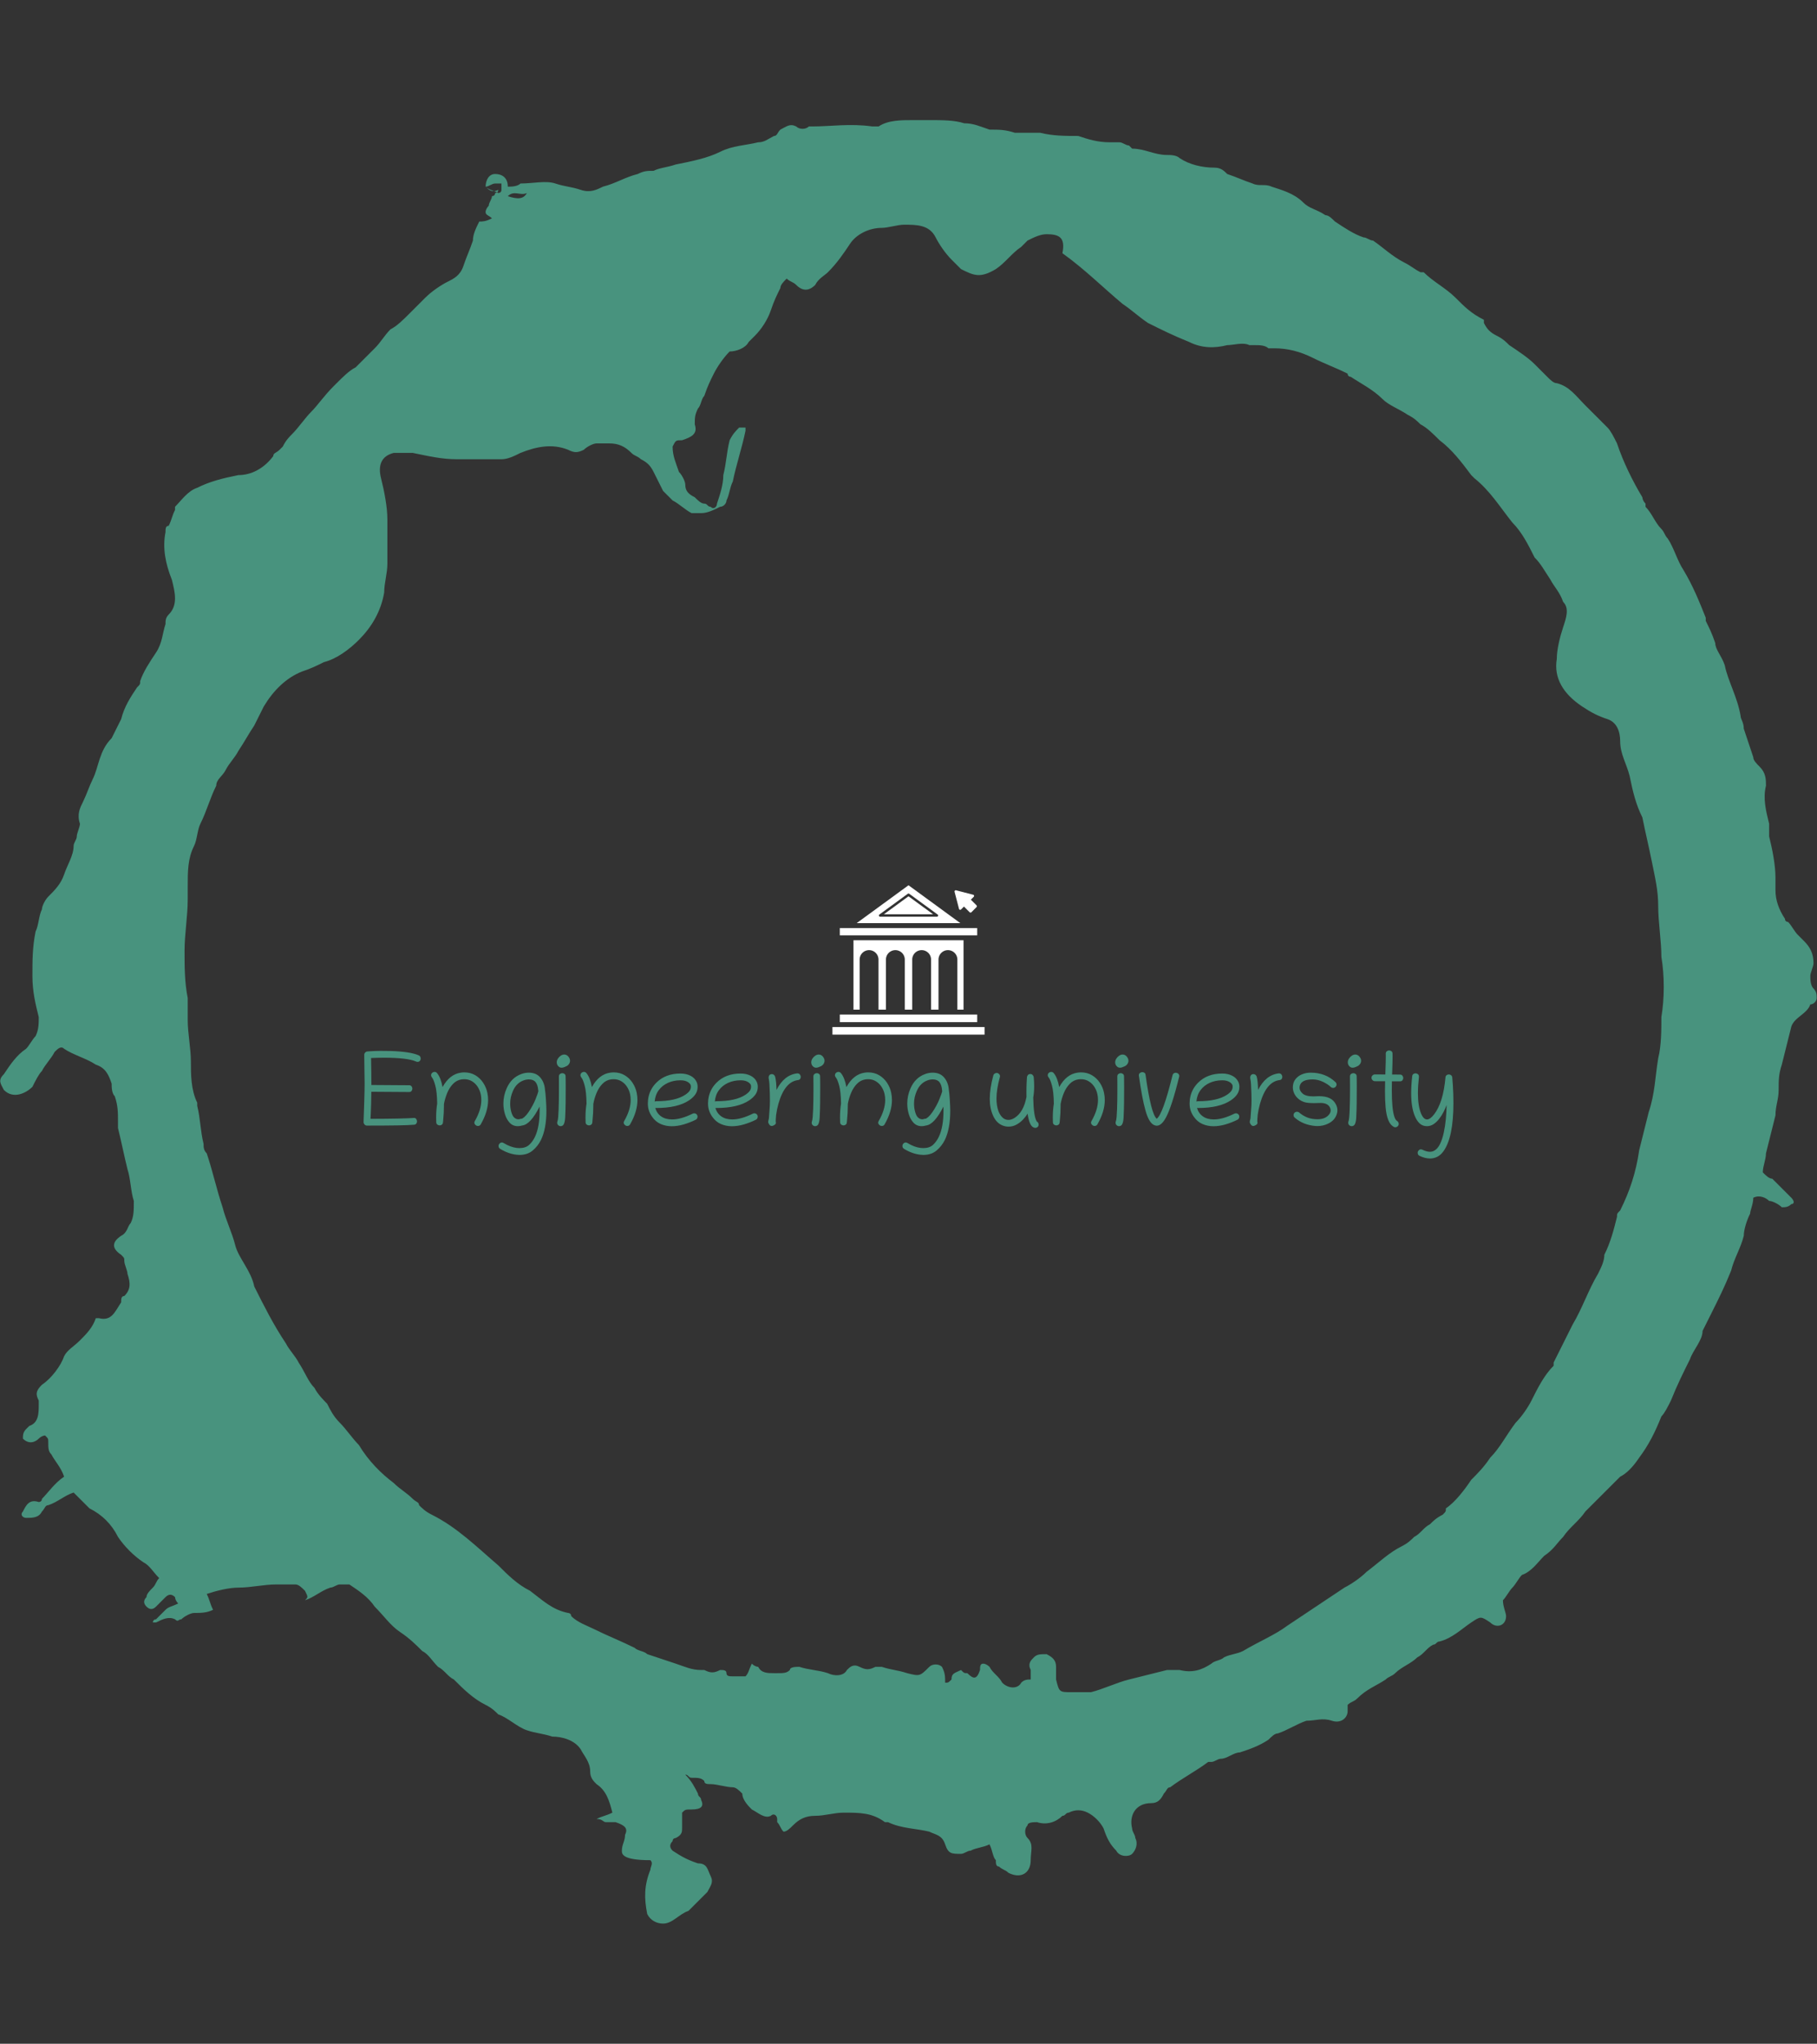 <svg xmlns="http://www.w3.org/2000/svg" version="1.1" xmlns:xlink="http://www.w3.org/1999/xlink" xmlns:svgjs="http://svgjs.dev/svgjs" width="1500" height="1687" viewBox="0 0 1500 1687"><rect x="0" y="0" width="1500" height="1687" fill="#333333" stroke="none"/><g transform="matrix(1,0,0,1,0,0)"><svg viewBox="0 0 320 360" data-background-color="#000000" preserveAspectRatio="xMidYMid meet" height="1687" width="1500" xmlns="http://www.w3.org/2000/svg" xmlns:xlink="http://www.w3.org/1999/xlink"><g id="tight-bounds" transform="matrix(1,0,0,1,0,0)"><svg viewBox="0 0 320 360" height="360" width="320"><g><svg></svg></g><g><svg viewBox="0 0 320 360" height="360" width="320"><g><path transform="translate(-119.393,-98.319) scale(5.583,5.583)" d="M36.7 23.5c0-0.2 0.1-0.4 0.3-0.4 0.2 0 0.4 0.1 0.4 0.4 0.1 0 0.3 0 0.4-0.1 0.4 0 0.8-0.1 1.1 0 0.3 0.1 0.5 0.1 0.8 0.2 0.3 0.1 0.5 0 0.7-0.1 0.4-0.1 0.7-0.3 1.1-0.4 0.2-0.1 0.3-0.1 0.5-0.1 0.2-0.1 0.4-0.1 0.7-0.2 0.5-0.1 1-0.2 1.4-0.4 0.4-0.2 0.8-0.2 1.2-0.3 0.2 0 0.3-0.1 0.5-0.2 0.1 0 0.1-0.1 0.2-0.2 0.2-0.1 0.3-0.2 0.5-0.1 0.1 0.1 0.3 0.1 0.4 0h0.1c0.6 0 1.2-0.1 1.9 0 0.1 0 0.2 0 0.2 0 0.3-0.2 0.7-0.2 1.1-0.2 0.1 0 0.3 0 0.4 0h0.1c0.4 0 0.8 0 1.1 0.1 0.3 0 0.5 0.1 0.8 0.2 0.3 0 0.5 0 0.8 0.1 0.2 0 0.4 0 0.6 0 0.1 0 0.2 0 0.2 0 0.4 0.1 0.8 0.1 1.2 0.1 0.3 0.1 0.6 0.2 1 0.2 0.1 0 0.2 0 0.3 0 0.1 0 0.2 0.1 0.3 0.1l0.1 0.1c0.4 0 0.7 0.2 1.1 0.2 0.1 0 0.3 0 0.4 0.1 0.3 0.2 0.7 0.3 1.1 0.3 0.2 0 0.3 0.1 0.4 0.2 0.3 0.1 0.5 0.2 0.8 0.3 0.2 0.1 0.4 0 0.6 0.1 0.3 0.1 0.7 0.2 1 0.5 0.2 0.2 0.4 0.2 0.7 0.4 0.1 0 0.2 0.1 0.3 0.2 0.3 0.2 0.6 0.4 0.9 0.5 0.1 0 0.2 0.1 0.3 0.1 0.3 0.2 0.6 0.5 1 0.7 0.2 0.1 0.3 0.2 0.5 0.3h0.1c0.3 0.3 0.7 0.5 1 0.8 0.3 0.3 0.5 0.5 0.9 0.7 0 0 0 0 0 0.1 0.1 0.2 0.2 0.3 0.4 0.4 0.2 0.1 0.3 0.2 0.4 0.3 0.3 0.2 0.6 0.4 0.8 0.6 0.1 0.1 0.2 0.2 0.4 0.4 0.1 0.1 0.2 0.2 0.3 0.2 0.4 0.1 0.6 0.4 0.9 0.7 0.2 0.2 0.5 0.5 0.7 0.7 0.1 0.1 0.2 0.3 0.3 0.5 0.2 0.6 0.5 1.2 0.8 1.7 0 0 0 0.1 0.1 0.2v0.1c0.2 0.2 0.3 0.5 0.5 0.7 0.1 0.1 0.1 0.2 0.2 0.3 0.2 0.3 0.3 0.7 0.5 1 0.3 0.5 0.5 1 0.7 1.5v0.1c0.1 0.2 0.2 0.4 0.3 0.7 0 0.2 0.2 0.4 0.3 0.7 0.1 0.5 0.4 1 0.5 1.6 0 0.1 0.1 0.2 0.1 0.4 0.1 0.3 0.2 0.6 0.3 0.9 0 0.1 0.1 0.2 0.2 0.3 0.2 0.2 0.2 0.4 0.2 0.6-0.1 0.4 0 0.8 0.1 1.2 0 0.1 0 0.2 0 0.4 0.1 0.4 0.2 0.9 0.2 1.3 0 0.1 0 0.3 0 0.4 0 0.3 0.1 0.6 0.3 0.9 0 0.1 0.1 0.1 0.1 0.1 0.1 0.1 0.2 0.3 0.3 0.4 0.1 0.1 0.1 0.1 0.2 0.2 0.2 0.2 0.3 0.4 0.3 0.7 0 0.1-0.1 0.3-0.1 0.4 0 0.1 0 0.3 0.1 0.4 0.1 0.1 0.1 0.2 0.1 0.3 0 0.1-0.1 0.2-0.2 0.2v0c-0.1 0.3-0.5 0.4-0.6 0.7-0.1 0.4-0.2 0.8-0.3 1.2-0.1 0.3-0.1 0.5-0.1 0.8 0 0.3-0.1 0.5-0.1 0.8-0.1 0.4-0.2 0.8-0.3 1.2 0 0.2-0.1 0.4-0.1 0.6 0.1 0.1 0.2 0.2 0.3 0.2 0.2 0.2 0.4 0.4 0.6 0.6 0.1 0.1 0.1 0.2 0 0.2-0.1 0.1-0.2 0.1-0.3 0.1-0.1-0.1-0.3-0.2-0.4-0.2-0.1-0.1-0.3-0.2-0.5-0.1 0 0.2-0.1 0.4-0.1 0.5-0.1 0.2-0.2 0.5-0.2 0.7-0.1 0.4-0.3 0.7-0.4 1.1-0.2 0.5-0.4 0.9-0.6 1.3-0.1 0.2-0.2 0.4-0.3 0.6v0c0 0.3-0.3 0.6-0.4 0.9-0.2 0.4-0.4 0.8-0.6 1.3-0.1 0.2-0.2 0.4-0.3 0.5-0.2 0.5-0.4 0.9-0.7 1.3-0.2 0.3-0.4 0.5-0.6 0.6-0.2 0.2-0.4 0.4-0.6 0.6-0.1 0.1-0.2 0.2-0.3 0.3-0.1 0.1-0.1 0.1-0.2 0.2-0.2 0.3-0.5 0.5-0.7 0.8-0.2 0.2-0.3 0.4-0.6 0.6-0.2 0.2-0.4 0.5-0.7 0.6-0.1 0.1-0.2 0.3-0.3 0.4-0.1 0.1-0.2 0.3-0.3 0.4 0 0.2 0.1 0.4 0.1 0.5 0 0.3-0.3 0.4-0.5 0.2-0.3-0.2-0.3-0.2-0.6 0-0.3 0.2-0.6 0.5-1 0.6-0.1 0-0.1 0.1-0.2 0.1-0.2 0.1-0.3 0.3-0.5 0.4-0.2 0.2-0.5 0.3-0.7 0.5-0.1 0.1-0.2 0.1-0.3 0.2-0.3 0.2-0.6 0.3-0.9 0.6-0.1 0.1-0.2 0.1-0.3 0.2 0 0.1 0 0.1 0 0.2 0 0.2-0.2 0.4-0.5 0.3-0.3-0.1-0.5 0-0.8 0-0.3 0.1-0.6 0.3-0.9 0.4-0.1 0-0.2 0.1-0.3 0.2-0.3 0.2-0.6 0.3-0.9 0.4-0.2 0-0.4 0.2-0.6 0.2-0.1 0-0.2 0.1-0.3 0.1h-0.1c-0.4 0.3-0.8 0.5-1.2 0.8-0.1 0-0.1 0.1-0.2 0.2-0.1 0.2-0.2 0.3-0.4 0.3-0.5 0-0.7 0.4-0.6 0.8 0 0.1 0.1 0.2 0.1 0.3 0.1 0.2 0 0.4-0.1 0.5-0.1 0.1-0.4 0.1-0.5-0.1-0.2-0.2-0.3-0.4-0.4-0.7-0.1-0.2-0.3-0.4-0.5-0.5-0.2-0.1-0.4-0.1-0.6 0-0.1 0-0.1 0.1-0.2 0.1-0.2 0.2-0.5 0.3-0.8 0.2-0.1 0-0.3 0-0.3 0.1-0.1 0.1-0.1 0.3 0 0.4 0.2 0.2 0.1 0.4 0.1 0.7 0 0.4-0.3 0.6-0.7 0.4-0.1-0.1-0.2-0.1-0.3-0.2-0.1 0-0.1-0.1-0.1-0.2-0.1-0.1-0.1-0.3-0.2-0.5-0.2 0.1-0.4 0.1-0.6 0.2-0.1 0-0.2 0.1-0.3 0.1-0.3 0-0.4 0-0.5-0.3-0.1-0.3-0.3-0.3-0.5-0.4-0.4-0.1-0.9-0.1-1.3-0.3h-0.1c-0.4-0.3-0.8-0.3-1.3-0.3-0.3 0-0.6 0.1-0.9 0.1-0.3 0-0.5 0.1-0.7 0.3-0.1 0.1-0.2 0.2-0.3 0.2-0.1-0.1-0.1-0.2-0.2-0.3v-0.1c0-0.1-0.1-0.2-0.2-0.1-0.2 0.1-0.4-0.1-0.6-0.2-0.1-0.1-0.3-0.3-0.3-0.5-0.1-0.1-0.2-0.2-0.3-0.2-0.2 0-0.5-0.1-0.7-0.1-0.1 0-0.2 0-0.2-0.1-0.1-0.1-0.2-0.1-0.4-0.1-0.1 0-0.1-0.1-0.2-0.1 0.2 0.2 0.3 0.4 0.4 0.6 0 0.1 0.1 0.1 0.1 0.2 0.1 0.2 0 0.3-0.3 0.3-0.2 0-0.2 0-0.3 0.1 0 0.2 0 0.3 0 0.5 0 0.1 0 0.2-0.2 0.3 0 0-0.1 0-0.1 0.1-0.1 0.1-0.1 0.2 0 0.3 0.3 0.2 0.5 0.3 0.8 0.4 0.3 0 0.3 0.2 0.4 0.4 0.1 0.2 0 0.3-0.1 0.5-0.2 0.2-0.4 0.4-0.6 0.6-0.3 0.1-0.5 0.4-0.8 0.4-0.2 0-0.4-0.1-0.5-0.3-0.1-0.5-0.1-0.9 0.1-1.4 0-0.1 0.1-0.2 0-0.3-0.9 0-0.9-0.2-0.9-0.3 0-0.2 0.1-0.3 0.1-0.5 0.1-0.2 0-0.3-0.3-0.4-0.1 0-0.2 0-0.3 0-0.1 0-0.1-0.1-0.3-0.1 0.2-0.1 0.3-0.1 0.5-0.2-0.1-0.4-0.2-0.7-0.5-0.9-0.1-0.1-0.2-0.2-0.2-0.4 0-0.3-0.2-0.5-0.3-0.7-0.2-0.3-0.6-0.4-0.9-0.4-0.3-0.1-0.5-0.1-0.8-0.2-0.3-0.1-0.6-0.4-0.9-0.5-0.1-0.1-0.2-0.2-0.4-0.3-0.4-0.2-0.7-0.5-1-0.8-0.2-0.1-0.3-0.3-0.5-0.4-0.2-0.2-0.3-0.4-0.5-0.5-0.2-0.2-0.4-0.4-0.7-0.6-0.3-0.2-0.5-0.5-0.8-0.8-0.2-0.3-0.5-0.5-0.8-0.7-0.1 0-0.2 0-0.3 0-0.1 0-0.2 0.1-0.3 0.1-0.3 0.1-0.5 0.3-0.8 0.4 0.1-0.1 0.1-0.1 0-0.3-0.1-0.1-0.2-0.2-0.3-0.2-0.2 0-0.4 0-0.6 0-0.4 0-0.8 0.1-1.2 0.1-0.3 0-0.7 0.1-1 0.2 0.1 0.2 0.1 0.3 0.2 0.5-0.2 0.1-0.4 0.1-0.6 0.1-0.1 0-0.3 0.1-0.4 0.2-0.1 0-0.1 0.1-0.2 0-0.2-0.1-0.4 0-0.6 0.1h-0.1c0 0 0-0.1 0.1-0.1 0.1-0.1 0.2-0.2 0.3-0.3 0.1-0.1 0.2-0.1 0.4-0.2-0.1-0.1-0.1-0.2-0.1-0.2-0.1-0.1-0.2-0.1-0.3 0-0.1 0.1-0.2 0.2-0.3 0.3-0.1 0.1-0.2 0.1-0.3 0-0.1-0.1-0.1-0.2 0-0.3 0-0.1 0.1-0.2 0.2-0.3 0.1-0.1 0.1-0.2 0.2-0.3-0.2-0.2-0.3-0.4-0.5-0.5-0.3-0.2-0.6-0.5-0.8-0.8-0.2-0.4-0.5-0.7-0.9-0.9-0.1-0.1-0.2-0.2-0.3-0.3-0.1-0.1-0.1-0.1-0.2-0.2-0.3 0.1-0.5 0.3-0.8 0.4-0.1 0-0.1 0.1-0.2 0.2-0.1 0.2-0.3 0.2-0.5 0.2-0.1 0-0.2-0.1-0.1-0.2 0.1-0.2 0.2-0.4 0.5-0.3 0 0 0.1 0 0.1-0.1 0.2-0.2 0.4-0.5 0.7-0.7-0.1-0.3-0.3-0.5-0.4-0.7-0.1-0.1-0.1-0.2-0.1-0.4 0-0.1 0-0.1-0.1-0.2 0 0-0.1 0-0.2 0.1-0.1 0.1-0.3 0.2-0.5 0 0-0.1 0-0.2 0.1-0.3l0.1-0.1c0.3-0.1 0.3-0.4 0.3-0.7v-0.1c-0.1-0.2-0.1-0.3 0.1-0.5 0.3-0.2 0.6-0.6 0.7-0.9 0.1-0.2 0.3-0.3 0.5-0.5 0.2-0.2 0.4-0.4 0.5-0.7h0.1c0.4 0.1 0.5-0.2 0.7-0.5 0-0.1 0-0.2 0.1-0.2 0.2-0.2 0.2-0.4 0.1-0.7 0-0.1-0.1-0.3-0.1-0.4 0-0.1 0-0.1-0.1-0.2-0.3-0.2-0.3-0.4 0-0.6 0.2-0.1 0.2-0.3 0.3-0.4 0.1-0.2 0.1-0.4 0.1-0.7-0.1-0.3-0.1-0.7-0.2-1-0.1-0.4-0.2-0.9-0.3-1.3 0-0.1 0-0.1 0-0.2 0-0.3 0-0.5-0.1-0.8-0.1-0.1-0.1-0.3-0.1-0.4-0.1-0.3-0.2-0.5-0.5-0.6-0.3-0.2-0.7-0.3-1-0.5-0.1-0.1-0.2 0-0.3 0.1-0.1 0.2-0.3 0.4-0.4 0.6-0.1 0.1-0.2 0.3-0.3 0.5-0.2 0.2-0.6 0.4-0.9 0.1-0.1-0.2-0.2-0.3 0-0.5 0.2-0.3 0.4-0.6 0.7-0.8 0.1-0.1 0.2-0.3 0.3-0.4 0.1-0.2 0.1-0.4 0.1-0.6-0.1-0.4-0.2-0.8-0.2-1.3 0-0.5 0-0.9 0.1-1.4 0.1-0.2 0.1-0.5 0.2-0.7 0-0.1 0.1-0.3 0.2-0.4 0.2-0.2 0.4-0.4 0.5-0.7 0.1-0.3 0.3-0.6 0.3-0.9 0-0.1 0.1-0.2 0.1-0.3 0-0.1 0.1-0.3 0.1-0.4-0.1-0.3 0-0.5 0.1-0.7 0.1-0.2 0.2-0.5 0.3-0.7 0.2-0.4 0.2-0.9 0.6-1.3 0.1-0.2 0.2-0.4 0.3-0.6 0.1-0.4 0.3-0.7 0.5-1 0.1-0.1 0.1-0.1 0.1-0.2 0.1-0.3 0.3-0.6 0.5-0.9 0.2-0.3 0.2-0.6 0.3-0.9 0-0.1 0-0.2 0.1-0.3 0.3-0.3 0.2-0.7 0.1-1.1-0.2-0.5-0.3-1-0.2-1.5 0-0.1 0-0.2 0.1-0.2 0.1-0.2 0.1-0.3 0.2-0.5v-0.1c0.2-0.2 0.4-0.5 0.7-0.6 0.4-0.2 0.8-0.3 1.3-0.4 0.4 0 0.8-0.2 1.1-0.6 0-0.1 0.1-0.1 0.2-0.2l0.1-0.1c0.1-0.2 0.2-0.3 0.3-0.4 0.2-0.2 0.4-0.5 0.6-0.7 0.2-0.2 0.4-0.5 0.7-0.8l0.1-0.1c0.2-0.2 0.4-0.4 0.6-0.5 0.2-0.2 0.4-0.4 0.6-0.6 0.2-0.2 0.3-0.4 0.5-0.6 0.2-0.1 0.4-0.3 0.6-0.5 0.2-0.2 0.4-0.4 0.5-0.5 0.2-0.2 0.5-0.4 0.7-0.5 0.2-0.1 0.4-0.2 0.5-0.5 0.1-0.3 0.2-0.5 0.3-0.8 0-0.2 0.1-0.4 0.2-0.6 0.1 0 0.2 0 0.4-0.1-0.1-0.1-0.2-0.1-0.2-0.2 0-0.1 0.1-0.2 0.1-0.2 0-0.1 0.1-0.2 0.1-0.3 0 0 0.1 0 0.1-0.1 0 0 0.1 0 0.1-0.1-0.2 0.1-0.3 0-0.4-0.1 0.1 0.1 0.2 0.1 0.4 0.2 0 0 0.1 0 0.1-0.1 0-0.1 0-0.2 0-0.2 0 0-0.1 0-0.2 0-0.1 0-0.2 0.1-0.3 0.1zM54 70.5c0-0.1-0.1-0.1-0.1-0.2-0.1-0.2 0-0.3 0.1-0.4 0.1-0.1 0.2-0.1 0.4-0.1 0.2 0.1 0.3 0.2 0.3 0.4 0 0.1 0 0.3 0 0.4 0.1 0.4 0.1 0.4 0.5 0.4 0.2 0 0.4 0 0.6 0 0.4-0.1 0.8-0.3 1.2-0.4 0.4-0.1 0.8-0.2 1.2-0.3 0.1 0 0.2 0 0.4 0 0.4 0.1 0.7 0 1-0.2 0.1-0.1 0.3-0.1 0.4-0.2 0.2-0.1 0.4-0.1 0.6-0.2 0.5-0.3 1-0.5 1.4-0.8 0.3-0.2 0.6-0.4 0.9-0.6 0.3-0.2 0.6-0.4 0.9-0.6 0.2-0.1 0.5-0.3 0.7-0.5 0.4-0.3 0.7-0.6 1.1-0.8 0.2-0.1 0.3-0.2 0.4-0.3 0.2-0.1 0.3-0.3 0.5-0.4 0.1-0.1 0.2-0.2 0.4-0.3 0.1-0.1 0.1-0.1 0.1-0.2 0.3-0.2 0.6-0.6 0.8-0.9 0.2-0.2 0.4-0.4 0.6-0.7 0.3-0.3 0.5-0.7 0.8-1.1 0.2-0.2 0.4-0.5 0.5-0.7 0.2-0.4 0.4-0.8 0.7-1.1v-0.1c0.2-0.4 0.4-0.8 0.6-1.2 0.3-0.5 0.5-1.1 0.8-1.6 0.1-0.2 0.2-0.4 0.2-0.6 0.2-0.4 0.3-0.8 0.4-1.2 0-0.1 0-0.1 0.1-0.2 0.3-0.6 0.5-1.2 0.6-1.9 0.1-0.4 0.2-0.8 0.3-1.2 0.2-0.6 0.2-1.1 0.3-1.7 0.1-0.4 0.1-0.9 0.1-1.3 0.1-0.6 0.1-1.3 0-1.9 0-0.5-0.1-1.1-0.1-1.6 0-0.5-0.1-0.9-0.2-1.4-0.1-0.5-0.2-0.9-0.3-1.4-0.2-0.4-0.3-0.8-0.4-1.3-0.1-0.4-0.3-0.7-0.3-1.1 0-0.3-0.1-0.6-0.4-0.7-0.3-0.1-0.5-0.2-0.8-0.4-0.6-0.4-0.9-0.9-0.8-1.5 0-0.3 0.1-0.7 0.2-1 0.1-0.3 0.2-0.6 0-0.8-0.1-0.3-0.3-0.5-0.4-0.7-0.2-0.3-0.3-0.5-0.5-0.7-0.2-0.4-0.4-0.8-0.7-1.1-0.4-0.5-0.7-1-1.2-1.4l-0.1-0.1c-0.3-0.4-0.6-0.8-1-1.1-0.2-0.2-0.4-0.4-0.6-0.5-0.1-0.1-0.2-0.2-0.4-0.3-0.3-0.2-0.6-0.3-0.8-0.5-0.3-0.3-0.7-0.5-1-0.7 0 0-0.1 0-0.1-0.1-0.4-0.2-0.7-0.3-1.1-0.5-0.4-0.2-0.8-0.3-1.2-0.3-0.1 0-0.1 0-0.2 0-0.1-0.1-0.3-0.1-0.4-0.1-0.1 0-0.1 0-0.2 0-0.2-0.1-0.5 0-0.7 0-0.4 0.1-0.8 0.1-1.2-0.1-0.5-0.2-0.9-0.4-1.3-0.6-0.3-0.2-0.5-0.4-0.8-0.6-0.6-0.5-1.2-1.1-1.9-1.6 0.1-0.5-0.1-0.6-0.5-0.6-0.2 0-0.4 0.1-0.6 0.2-0.1 0.1-0.1 0.1-0.2 0.2-0.3 0.2-0.5 0.5-0.8 0.7-0.5 0.3-0.7 0.2-1.1 0-0.1-0.1-0.2-0.2-0.3-0.3-0.2-0.2-0.4-0.5-0.5-0.7-0.2-0.4-0.6-0.4-1-0.4-0.2 0-0.5 0.1-0.7 0.1-0.4 0-0.8 0.2-1 0.5-0.2 0.3-0.4 0.6-0.7 0.9-0.1 0.1-0.3 0.2-0.4 0.4-0.2 0.2-0.4 0.2-0.6 0-0.1-0.1-0.2-0.1-0.3-0.2-0.1 0.1-0.2 0.2-0.2 0.3-0.1 0.2-0.2 0.4-0.3 0.7-0.1 0.3-0.3 0.6-0.5 0.8-0.1 0.1-0.1 0.1-0.2 0.2-0.1 0.2-0.4 0.3-0.6 0.3-0.2 0.2-0.4 0.5-0.5 0.7-0.1 0.2-0.2 0.4-0.3 0.7-0.1 0.1-0.1 0.3-0.2 0.4-0.1 0.2-0.1 0.3-0.1 0.5 0.1 0.3-0.1 0.4-0.4 0.5-0.2 0-0.2 0-0.3 0.2 0 0.3 0.1 0.5 0.2 0.8 0.1 0.1 0.2 0.3 0.2 0.4 0 0.2 0.1 0.3 0.3 0.4 0.1 0.1 0.2 0.2 0.3 0.2 0.1 0 0.1 0.1 0.2 0.1 0.1 0.1 0.2 0 0.2-0.1 0.1-0.3 0.2-0.6 0.2-0.9 0.1-0.4 0.1-0.7 0.2-1.1 0.1-0.2 0.2-0.3 0.3-0.4 0 0 0.1 0 0.2 0v0.1c-0.1 0.5-0.3 1.1-0.4 1.6-0.1 0.2-0.1 0.4-0.2 0.6 0 0.1-0.1 0.2-0.2 0.2-0.2 0.1-0.4 0.2-0.6 0.2-0.1 0-0.2 0-0.3 0-0.2-0.1-0.4-0.3-0.6-0.4-0.1-0.1-0.2-0.2-0.3-0.3-0.1-0.2-0.2-0.4-0.3-0.6-0.1-0.2-0.2-0.3-0.4-0.4-0.1-0.1-0.2-0.1-0.3-0.2-0.2-0.2-0.4-0.3-0.7-0.3-0.1 0-0.3 0-0.4 0-0.1 0-0.3 0.1-0.4 0.2-0.2 0.1-0.3 0.1-0.5 0-0.5-0.2-1-0.1-1.5 0.1-0.2 0.1-0.4 0.2-0.6 0.2-0.5 0-0.9 0-1.4 0-0.5 0-0.9-0.1-1.4-0.2-0.2 0-0.4 0-0.6 0-0.4 0.1-0.5 0.4-0.4 0.8 0.1 0.4 0.2 0.9 0.2 1.3 0 0.3 0 0.6 0 0.9 0 0.2 0 0.3 0 0.5 0 0.3-0.1 0.6-0.1 0.9-0.1 0.6-0.4 1.1-0.8 1.5-0.3 0.3-0.7 0.6-1.1 0.7-0.2 0.1-0.4 0.2-0.7 0.3-0.5 0.2-0.9 0.6-1.2 1.1-0.1 0.2-0.2 0.4-0.3 0.6-0.2 0.3-0.3 0.5-0.5 0.8-0.1 0.2-0.3 0.4-0.4 0.6-0.1 0.2-0.3 0.3-0.3 0.5-0.2 0.4-0.3 0.8-0.5 1.2-0.1 0.2-0.1 0.5-0.2 0.7-0.2 0.4-0.2 0.8-0.2 1.3 0 0.1 0 0.2 0 0.4 0 0.5-0.1 1.1-0.1 1.6 0 0.5 0 1 0.1 1.5 0 0.2 0 0.5 0 0.7 0 0.4 0.1 0.9 0.1 1.3 0 0.4 0 0.9 0.2 1.3v0.1c0.1 0.4 0.1 0.8 0.2 1.2 0 0.1 0 0.2 0.1 0.3 0.2 0.6 0.3 1.1 0.5 1.7 0.1 0.4 0.3 0.8 0.4 1.2 0.1 0.4 0.5 0.8 0.6 1.3v0c0.3 0.6 0.6 1.2 1 1.8 0.1 0.2 0.3 0.4 0.4 0.6 0.2 0.3 0.3 0.6 0.5 0.8 0.1 0.2 0.3 0.4 0.4 0.5 0.1 0.2 0.2 0.4 0.4 0.6 0.2 0.2 0.4 0.5 0.6 0.7 0.3 0.5 0.7 0.9 1.1 1.2 0.2 0.2 0.4 0.3 0.6 0.5 0.1 0.1 0.2 0.1 0.2 0.2 0.1 0.1 0.2 0.2 0.4 0.3 0.8 0.4 1.4 1 2.1 1.6 0.3 0.3 0.6 0.6 1 0.8 0.4 0.3 0.7 0.6 1.2 0.7 0 0 0.1 0 0.1 0.1 0.2 0.2 0.5 0.3 0.7 0.4 0.4 0.2 0.9 0.4 1.3 0.6 0.1 0.1 0.3 0.1 0.4 0.2 0.3 0.1 0.6 0.2 0.9 0.3 0.3 0.1 0.5 0.2 0.8 0.2h0.1c0.2 0.1 0.3 0.1 0.5 0 0.1 0 0.2 0 0.2 0.1 0 0.1 0.1 0.1 0.2 0.1 0.1 0 0.2 0 0.4 0 0.1-0.1 0.1-0.2 0.2-0.4 0.1 0.1 0.2 0.1 0.2 0.1 0.1 0.2 0.3 0.2 0.5 0.2h0.1c0.2 0 0.3 0 0.4-0.1 0-0.1 0.2-0.1 0.3-0.1 0.3 0.1 0.6 0.1 0.9 0.2 0.2 0.1 0.5 0.1 0.6-0.1 0.1-0.1 0.2-0.2 0.4-0.1 0.2 0.1 0.3 0.1 0.5 0 0.1 0 0.2 0 0.2 0 0.3 0.1 0.5 0.1 0.8 0.2 0.4 0.1 0.4 0.1 0.7-0.2 0.1-0.1 0.3-0.1 0.4 0 0.1 0.2 0.1 0.3 0.1 0.5 0.1 0 0.1 0 0.2-0.1 0-0.2 0.1-0.2 0.3-0.3 0.1 0.1 0.1 0.1 0.2 0.1 0.2 0.2 0.3 0.2 0.4-0.1 0-0.1 0-0.2 0.1-0.2 0.1 0 0.2 0.1 0.2 0.1 0.1 0.2 0.3 0.3 0.4 0.5 0.2 0.2 0.5 0.2 0.6 0 0.1-0.1 0.2-0.1 0.3-0.1 0-0.1 0-0.2 0-0.3 0.3 0.2 0.2 0.2 0.1 0.2zM37.4 23.8c0.3 0.1 0.5 0.1 0.6-0.1-0.2 0.1-0.4-0.1-0.6 0.1z" fill="#48937e" fill-rule="nonzero" stroke="none" stroke-width="1" stroke-linecap="butt" stroke-linejoin="miter" stroke-miterlimit="10" stroke-dasharray="" stroke-dashoffset="0" font-family="none" font-weight="none" font-size="none" text-anchor="none" style="mix-blend-mode: normal" data-fill-palette-color="tertiary"></path></g><g transform="matrix(1,0,0,1,64,155.936)"><svg viewBox="0 0 192 48.128" height="48.128" width="192"><g><svg viewBox="0 0 192 48.128" height="48.128" width="192"><g><svg viewBox="0 0 192 48.128" height="48.128" width="192"><g transform="matrix(1,0,0,1,0,29.09)"><svg viewBox="0 0 192 19.039" height="19.039" width="192"><g id="textblocktransform"><svg viewBox="0 0 192 19.039" height="19.039" width="192" id="textblock"><g><svg viewBox="0 0 192 19.039" height="19.039" width="192"><g transform="matrix(1,0,0,1,0,0)"><svg width="192" viewBox="2.44 -35.23 511.08 50.68" height="19.039" data-palette-color="#48937e"><path d="M12.01-31.81L12.01-31.81Q10.47-31.81 8.79-31.77 7.1-31.74 5.96-31.67L5.96-31.67Q6.1-24.63 6.1-19.02L6.1-19.02 23.8-18.9Q24.56-18.9 24.94-18.4 25.32-17.9 25.32-17.31L25.32-17.31Q25.32-16.7 24.94-16.21 24.56-15.72 23.78-15.72L23.78-15.72 6.08-15.84Q6.05-12.6 5.98-10.01 5.91-7.42 5.81-5.49L5.81-5.49 5.69-3.15Q13.7-3.17 18.76-3.28 23.83-3.39 26-3.56L26-3.56Q26.73-3.64 27.12-3.09 27.51-2.54 27.51-1.95L27.51-1.95Q27.51-1.39 27.17-0.92 26.83-0.44 26.12-0.39L26.12-0.39Q23.73-0.17 18.2-0.07 12.67 0.02 4.03 0.02L4.03 0.02Q3.42 0.02 2.93-0.46 2.44-0.95 2.44-1.64L2.44-1.64Q2.44-1.9 2.49-3.31 2.54-4.71 2.61-6.81 2.69-8.91 2.76-11.27 2.83-13.62 2.88-15.83 2.93-18.04 2.93-19.68L2.93-19.68Q2.93-22.73 2.84-26.11 2.76-29.49 2.76-33.18L2.76-33.18Q2.76-33.79 3.21-34.25 3.66-34.72 4.25-34.74L4.25-34.74 6.01-34.86Q8.11-34.99 10.35-35.01 12.6-35.03 14.99-34.96L14.99-34.96Q24.39-34.67 28.32-32.91L28.32-32.91Q29.25-32.5 29.22-31.37L29.22-31.37Q29.22-30.76 28.82-30.31 28.42-29.86 27.73-29.86L27.73-29.86Q27.39-29.86 27.03-30.03L27.03-30.03Q22.97-31.81 12.01-31.81ZM35.74-25.15L35.74-25.15Q36.45-25.15 36.91-24.58L36.91-24.58Q38.67-22.46 39.48-18.04L39.48-18.04Q42.8-24.05 48.04-24.8L48.04-24.8Q48.87-24.93 49.68-24.93L49.68-24.93Q52.61-24.93 54.86-23.58 57.1-22.24 58.54-20.04 59.98-17.85 60.5-15.31L60.5-15.31Q60.84-13.67 60.84-11.96L60.84-11.96Q60.84-6.57 57.39-0.56L57.39-0.56Q56.96 0.2 56.05 0.2L56.05 0.2Q55.3 0.2 54.7-0.52 54.1-1.25 54.64-2.15L54.64-2.15Q57.66-7.42 57.66-11.99L57.66-11.99Q57.66-13.35 57.39-14.65L57.39-14.65Q57-16.53 55.97-18.14 54.93-19.75 53.33-20.74 51.73-21.73 49.66-21.73L49.66-21.73Q49.09-21.73 48.51-21.66L48.51-21.66Q46.09-21.31 44.38-19.53 42.67-17.75 41.64-15.22 40.6-12.7 40.13-10.08L40.13-10.08Q40.13-9.77 40.13-9.45L40.13-9.45Q40.13-5.93 39.77-2.37L39.77-2.37 39.67-1.42Q39.6-0.73 39.13-0.4 38.67-0.07 38.13-0.07L38.13-0.07Q37.55-0.07 37.05-0.44 36.55-0.81 36.52-1.54L36.52-1.54Q36.47-2.64 36.47-3.69L36.47-3.69Q36.47-7.28 36.96-10.3L36.96-10.3Q36.86-15.92 36.08-18.73L36.08-18.73Q35.32-21.51 34.69-22.29L34.69-22.29Q34.1-23.02 34.1-23.58L34.1-23.58Q34.1-24.29 34.62-24.72 35.13-25.15 35.74-25.15ZM74.8 0.29L74.8 0.29Q72.48 0.29 70.98-1.29 69.48-2.88 68.75-5.32 68.01-7.76 68.01-10.33L68.01-10.33Q68.01-13.99 69.53-17.43L69.53-17.43Q71.75-22.49 76.46-24.17L76.46-24.17Q78.19-24.8 79.9-24.8L79.9-24.8Q83.42-24.8 85.35-22.49 87.28-20.17 87.52-16.72L87.52-16.72Q87.62-16.24 87.74-14.98 87.86-13.72 87.96-12.19 88.06-10.67 88.12-9.25 88.18-7.84 88.18-7.01L88.18-7.01Q88.18 1.46 85.66 6.69L85.66 6.69Q84.25 9.59 81.78 11.68 79.32 13.77 75.53 13.77L75.53 13.77Q74.82 13.77 74.07 13.67L74.07 13.67Q70.26 13.23 66.47 10.91L66.47 10.91Q65.74 10.47 65.74 9.57L65.74 9.57Q65.74 8.74 66.49 8.2 67.23 7.67 68.13 8.2L68.13 8.2Q71.36 10.16 74.29 10.5L74.29 10.5Q74.95 10.57 75.56 10.57L75.56 10.57Q78.41 10.57 80.06 9.08 81.71 7.59 82.81 5.3L82.81 5.3Q85 0.73 85-7.03L85-7.03Q85-7.96 84.98-8.91L84.98-8.91Q80.76-0.49 76.8-0.02L76.8-0.02Q75.75 0.29 74.8 0.29ZM75.02-2.93L75.02-2.93Q75.43-2.93 75.78-3.06 76.12-3.2 76.56-3.2L76.56-3.2Q76.9-3.2 77.85-4L77.85-4Q78.78-4.81 79.78-6.25 80.78-7.69 81.66-9.33 82.54-10.96 83.1-12.38L83.1-12.38Q84.25-15.28 84.39-16.04L84.39-16.04Q84.37-16.24 84.36-16.36 84.35-16.48 84.35-16.53L84.35-16.53Q84.13-19.12 83.1-20.37 82.08-21.63 80-21.63L80-21.63Q78.71-21.63 77.53-21.19L77.53-21.19Q74.16-20 72.5-16.28L72.5-16.28Q71.19-13.31 71.19-10.33L71.19-10.33Q71.19-8.23 71.71-6.38 72.24-4.54 72.99-3.83L72.99-3.83Q73.95-2.93 75.02-2.93ZM93.03-29.66L93.03-29.66Q93.03-30.57 93.58-31.41 94.13-32.25 94.94-32.78 95.74-33.3 96.53-33.3L96.53-33.3Q97.67-33.3 98.47-32.34 99.26-31.37 99.26-30.42L99.26-30.42Q99.26-29.52 98.7-28.76 98.14-28 97.18-27.66L97.18-27.66Q96.11-27.12 95.28-27.12L95.28-27.12Q94.38-27.12 93.71-27.87 93.03-28.61 93.03-29.66ZM96.99-3.98L96.99-3.98Q96.92-2.03 96.45-0.87 95.99 0.29 94.84 0.29L94.84 0.29Q94.21 0.29 93.72-0.17 93.23-0.63 93.23-1.32L93.23-1.32Q93.23-1.64 93.35-1.95L93.35-1.95Q93.57-2.47 93.71-3.99 93.84-5.52 93.91-7.59 93.99-9.67 94.02-11.88 94.06-14.09 94.06-15.99 94.06-17.9 94.06-19.02L94.06-19.02Q94.06-21.09 94.04-23L94.04-23Q94.04-23.78 94.54-24.17 95.04-24.56 95.65-24.56L95.65-24.56Q96.23-24.56 96.71-24.18 97.18-23.8 97.18-23.05L97.18-23.05Q97.21-21.75 97.22-20.51 97.23-19.26 97.23-18.07L97.23-18.07Q97.23-14.09 97.2-10.86 97.16-7.64 96.99-3.98ZM105.78-25.15L105.78-25.15Q106.48-25.15 106.95-24.58L106.95-24.58Q108.71-22.46 109.51-18.04L109.51-18.04Q112.83-24.05 118.08-24.8L118.08-24.8Q118.91-24.93 119.72-24.93L119.72-24.93Q122.65-24.93 124.89-23.58 127.14-22.24 128.58-20.04 130.02-17.85 130.53-15.31L130.53-15.31Q130.87-13.67 130.87-11.96L130.87-11.96Q130.87-6.57 127.43-0.56L127.43-0.56Q126.99 0.2 126.09 0.2L126.09 0.2Q125.33 0.2 124.73-0.52 124.14-1.25 124.67-2.15L124.67-2.15Q127.7-7.42 127.7-11.99L127.7-11.99Q127.7-13.35 127.43-14.65L127.43-14.65Q127.04-16.53 126-18.14 124.97-19.75 123.37-20.74 121.77-21.73 119.69-21.73L119.69-21.73Q119.13-21.73 118.54-21.66L118.54-21.66Q116.13-21.31 114.42-19.53 112.71-17.75 111.67-15.22 110.63-12.7 110.17-10.08L110.17-10.08Q110.17-9.77 110.17-9.45L110.17-9.45Q110.17-5.93 109.8-2.37L109.8-2.37 109.71-1.42Q109.63-0.73 109.17-0.4 108.71-0.07 108.17-0.07L108.17-0.07Q107.58-0.07 107.08-0.44 106.58-0.81 106.56-1.54L106.56-1.54Q106.51-2.64 106.51-3.69L106.51-3.69Q106.51-7.28 107-10.3L107-10.3Q106.9-15.92 106.12-18.73L106.12-18.73Q105.36-21.51 104.73-22.29L104.73-22.29Q104.14-23.02 104.14-23.58L104.14-23.58Q104.14-24.29 104.65-24.72 105.17-25.15 105.78-25.15ZM139.22-8.28L139.22-8.28Q139.93-5.74 141.97-4.3 144.01-2.86 147.11-2.86L147.11-2.86Q151.26-2.86 156.75-5.57L156.75-5.57Q157.09-5.74 157.46-5.74L157.46-5.74Q158.09-5.74 158.57-5.3 159.05-4.86 159.05-4.2L159.05-4.2Q159.05-3.15 158.17-2.71L158.17-2.71Q155.38-1.34 152.5-0.51 149.62 0.32 146.94 0.32L146.94 0.32Q144.18 0.32 141.8-0.71 139.42-1.73 137.73-4.13L137.73-4.13Q136.78-5.47 136.27-6.98 135.75-8.5 135.75-10.38L135.75-10.38Q135.75-11.21 135.85-12.11L135.85-12.11Q136.41-16.77 139.73-20.09L139.73-20.09Q144.03-24.39 151.04-24.39L151.04-24.39Q153.72-24.39 155.75-23.35 157.78-22.31 158.63-20.41L158.63-20.41Q159.09-19.36 159.09-18.19L159.09-18.19Q159.09-16.19 158.06-14.66 157.02-13.13 155.11-11.84L155.11-11.84Q149.77-8.23 139.61-8.23L139.61-8.23Q139.47-8.23 139.22-8.28ZM138.95-11.25L138.95-11.25Q139.29-11.4 139.61-11.4L139.61-11.4Q148.82-11.4 153.36-14.48L153.36-14.48Q154.63-15.33 155.29-16.22 155.94-17.11 155.94-18.29L155.94-18.29Q155.94-18.97 155.64-19.38 155.33-19.8 154.85-20.17L154.85-20.17Q153.48-21.22 151.06-21.22L151.06-21.22Q147.81-21.22 145.15-20.01 142.49-18.8 140.84-16.56 139.2-14.33 138.95-11.25ZM167.44-8.28L167.44-8.28Q168.15-5.74 170.19-4.3 172.23-2.86 175.33-2.86L175.33-2.86Q179.48-2.86 184.97-5.57L184.97-5.57Q185.31-5.74 185.68-5.74L185.68-5.74Q186.31-5.74 186.79-5.3 187.27-4.86 187.27-4.2L187.27-4.2Q187.27-3.15 186.39-2.71L186.39-2.71Q183.6-1.34 180.72-0.51 177.84 0.32 175.16 0.32L175.16 0.32Q172.4 0.32 170.02-0.71 167.64-1.73 165.95-4.13L165.95-4.13Q165-5.47 164.49-6.98 163.97-8.5 163.97-10.38L163.97-10.38Q163.97-11.21 164.07-12.11L164.07-12.11Q164.63-16.77 167.95-20.09L167.95-20.09Q172.25-24.39 179.26-24.39L179.26-24.39Q181.94-24.39 183.97-23.35 186-22.31 186.85-20.41L186.85-20.41Q187.31-19.36 187.31-18.19L187.31-18.19Q187.31-16.19 186.28-14.66 185.24-13.13 183.33-11.84L183.33-11.84Q177.99-8.23 167.83-8.23L167.83-8.23Q167.69-8.23 167.44-8.28ZM167.17-11.25L167.17-11.25Q167.51-11.4 167.83-11.4L167.83-11.4Q177.04-11.4 181.58-14.48L181.58-14.48Q182.85-15.33 183.51-16.22 184.16-17.11 184.16-18.29L184.16-18.29Q184.16-18.97 183.86-19.38 183.55-19.8 183.07-20.17L183.07-20.17Q181.7-21.22 179.28-21.22L179.28-21.22Q176.03-21.22 173.37-20.01 170.71-18.8 169.06-16.56 167.42-14.33 167.17-11.25ZM193.85 0.2L193.85 0.2Q193.17 0.2 192.68-0.48 192.19-1.15 192.19-1.68L192.19-1.68Q192.19-2.15 192.35-2.64 192.51-3.13 192.54-3.56L192.54-3.56Q192.61-4.91 192.8-7.19 193-9.47 193-11.62L193-11.62Q193-13.18 192.95-15.01L192.95-15.01Q192.8-20.41 192.51-21.58L192.51-21.58Q192.39-22.09 192.39-22.51L192.39-22.51Q192.39-23.22 192.79-23.67 193.2-24.12 193.93-24.12L193.93-24.12Q194.49-24.12 194.9-23.75 195.32-23.39 195.44-22.92L195.44-22.92Q195.98-20.9 196.08-16.7L196.08-16.7Q199.64-23.71 205.72-24.46L205.72-24.46Q205.82-24.46 205.92-24.46L205.92-24.46Q206.65-24.46 207.05-23.94 207.45-23.41 207.45-22.8L207.45-22.8Q207.45-22.27 207.14-21.83 206.82-21.39 206.11-21.31L206.11-21.31Q199.91-20.53 196.98-10.21L196.98-10.21Q196.27-7.69 195.91-5.03L195.91-5.03Q195.83-3.93 195.77-3.3 195.71-2.66 195.71-2.1L195.71-2.1Q195.71-1.78 195.76-1.59 195.81-1.39 195.81-1.25L195.81-1.25Q195.81-0.71 195.09-0.26 194.37 0.2 193.85 0.2ZM212.38-29.66L212.38-29.66Q212.38-30.57 212.93-31.41 213.48-32.25 214.29-32.78 215.09-33.3 215.87-33.3L215.87-33.3Q217.02-33.3 217.81-32.34 218.61-31.37 218.61-30.42L218.61-30.42Q218.61-29.52 218.05-28.76 217.48-28 216.53-27.66L216.53-27.66Q215.46-27.12 214.63-27.12L214.63-27.12Q213.73-27.12 213.05-27.87 212.38-28.61 212.38-29.66ZM216.34-3.98L216.34-3.98Q216.26-2.03 215.8-0.87 215.34 0.29 214.19 0.29L214.19 0.29Q213.55 0.29 213.07-0.17 212.58-0.63 212.58-1.32L212.58-1.32Q212.58-1.64 212.7-1.95L212.7-1.95Q212.92-2.47 213.05-3.99 213.19-5.52 213.26-7.59 213.33-9.67 213.37-11.88 213.41-14.09 213.41-15.99 213.41-17.9 213.41-19.02L213.41-19.02Q213.41-21.09 213.38-23L213.38-23Q213.38-23.78 213.88-24.17 214.38-24.56 214.99-24.56L214.99-24.56Q215.58-24.56 216.06-24.18 216.53-23.8 216.53-23.05L216.53-23.05Q216.56-21.75 216.57-20.51 216.58-19.26 216.58-18.07L216.58-18.07Q216.58-14.09 216.54-10.86 216.51-7.64 216.34-3.98ZM225.12-25.15L225.12-25.15Q225.83-25.15 226.3-24.58L226.3-24.58Q228.05-22.46 228.86-18.04L228.86-18.04Q232.18-24.05 237.43-24.8L237.43-24.8Q238.26-24.93 239.06-24.93L239.06-24.93Q241.99-24.93 244.24-23.58 246.49-22.24 247.93-20.04 249.37-17.85 249.88-15.31L249.88-15.31Q250.22-13.67 250.22-11.96L250.22-11.96Q250.22-6.57 246.78-0.56L246.78-0.56Q246.34 0.2 245.44 0.2L245.44 0.2Q244.68 0.2 244.08-0.52 243.48-1.25 244.02-2.15L244.02-2.15Q247.05-7.42 247.05-11.99L247.05-11.99Q247.05-13.35 246.78-14.65L246.78-14.65Q246.39-16.53 245.35-18.14 244.31-19.75 242.71-20.74 241.12-21.73 239.04-21.73L239.04-21.73Q238.48-21.73 237.89-21.66L237.89-21.66Q235.48-21.31 233.77-19.53 232.06-17.75 231.02-15.22 229.98-12.7 229.52-10.08L229.52-10.08Q229.52-9.77 229.52-9.45L229.52-9.45Q229.52-5.93 229.15-2.37L229.15-2.37 229.05-1.42Q228.98-0.73 228.52-0.4 228.05-0.07 227.52-0.07L227.52-0.07Q226.93-0.07 226.43-0.44 225.93-0.81 225.91-1.54L225.91-1.54Q225.86-2.64 225.86-3.69L225.86-3.69Q225.86-7.28 226.34-10.3L226.34-10.3Q226.25-15.92 225.47-18.73L225.47-18.73Q224.71-21.51 224.07-22.29L224.07-22.29Q223.49-23.02 223.49-23.58L223.49-23.58Q223.49-24.29 224-24.72 224.51-25.15 225.12-25.15ZM264.18 0.29L264.18 0.29Q261.86 0.29 260.36-1.29 258.86-2.88 258.13-5.32 257.4-7.76 257.4-10.33L257.4-10.33Q257.4-13.99 258.91-17.43L258.91-17.43Q261.13-22.49 265.84-24.17L265.84-24.17Q267.58-24.8 269.29-24.8L269.29-24.8Q272.8-24.8 274.73-22.49 276.66-20.17 276.9-16.72L276.9-16.72Q277-16.24 277.12-14.98 277.25-13.72 277.34-12.19 277.44-10.67 277.5-9.25 277.56-7.84 277.56-7.01L277.56-7.01Q277.56 1.46 275.05 6.69L275.05 6.69Q273.63 9.59 271.17 11.68 268.7 13.77 264.92 13.77L264.92 13.77Q264.21 13.77 263.45 13.67L263.45 13.67Q259.64 13.23 255.86 10.91L255.86 10.91Q255.13 10.47 255.13 9.57L255.13 9.57Q255.13 8.74 255.87 8.2 256.62 7.67 257.52 8.2L257.52 8.2Q260.74 10.16 263.67 10.5L263.67 10.5Q264.33 10.57 264.94 10.57L264.94 10.57Q267.8 10.57 269.45 9.08 271.09 7.59 272.19 5.3L272.19 5.3Q274.39 0.73 274.39-7.03L274.39-7.03Q274.39-7.96 274.36-8.91L274.36-8.91Q270.14-0.49 266.19-0.02L266.19-0.02Q265.14 0.29 264.18 0.29ZM264.4-2.93L264.4-2.93Q264.82-2.93 265.16-3.06 265.5-3.2 265.94-3.2L265.94-3.2Q266.28-3.2 267.24-4L267.24-4Q268.16-4.81 269.16-6.25 270.17-7.69 271.04-9.33 271.92-10.96 272.48-12.38L272.48-12.38Q273.63-15.28 273.78-16.04L273.78-16.04Q273.75-16.24 273.74-16.36 273.73-16.48 273.73-16.53L273.73-16.53Q273.51-19.12 272.48-20.37 271.46-21.63 269.38-21.63L269.38-21.63Q268.09-21.63 266.92-21.19L266.92-21.19Q263.55-20 261.89-16.28L261.89-16.28Q260.57-13.31 260.57-10.33L260.57-10.33Q260.57-8.23 261.1-6.38 261.62-4.54 262.38-3.83L262.38-3.83Q263.33-2.93 264.4-2.93ZM313.37-20L313.54-22.8Q313.89-24.17 315.13-24.17L315.13-24.17Q315.72-24.17 316.17-23.73 316.62-23.29 316.69-22.73L316.69-22.73Q316.91-20.51 316.91-18.48L316.91-18.48Q316.91-15.63 316.47-13.13L316.47-13.13Q316.62-4.71 317.99-2.17L317.99-2.17Q318.16-1.88 318.18-1.86L318.18-1.86Q318.99-1.42 318.99-0.44L318.99-0.44Q318.99 0.49 318.21 0.9 317.43 1.32 316.45 0.81L316.45 0.81Q314.62-0.15 313.81-5.59L313.81-5.59Q313.01-4.2 311.66-2.78 310.32-1.37 308.6-0.43 306.88 0.51 304.88 0.51L304.88 0.51Q303.58 0.51 302.31 0.05L302.31 0.05Q299.26-1.07 297.68-4.55 296.09-8.03 296.09-12.52L296.09-12.52Q296.09-17.31 297.75-23.51L297.75-23.51Q297.89-24.05 298.36-24.35 298.82-24.66 299.34-24.66L299.34-24.66Q299.99-24.66 300.53-24.07 301.07-23.49 300.82-22.68L300.82-22.68Q299.24-16.97 299.24-12.62L299.24-12.62Q299.24-9.33 300.14-6.81L300.14-6.81Q300.78-5.05 301.97-3.85 303.17-2.64 304.83-2.64L304.83-2.64Q306.24-2.64 307.76-3.61L307.76-3.61Q311.96-6.3 313.3-13.4L313.3-13.4Q313.3-13.89 313.29-14.42 313.28-14.94 313.28-15.48L313.28-15.48Q313.28-16.53 313.3-17.66 313.32-18.8 313.37-20L313.37-20ZM324.92-25.15L324.92-25.15Q325.63-25.15 326.09-24.58L326.09-24.58Q327.85-22.46 328.65-18.04L328.65-18.04Q331.97-24.05 337.22-24.8L337.22-24.8Q338.05-24.93 338.86-24.93L338.86-24.93Q341.79-24.93 344.03-23.58 346.28-22.24 347.72-20.04 349.16-17.85 349.67-15.31L349.67-15.31Q350.02-13.67 350.02-11.96L350.02-11.96Q350.02-6.57 346.57-0.56L346.57-0.56Q346.13 0.2 345.23 0.2L345.23 0.2Q344.47 0.2 343.88-0.52 343.28-1.25 343.82-2.15L343.82-2.15Q346.84-7.42 346.84-11.99L346.84-11.99Q346.84-13.35 346.57-14.65L346.57-14.65Q346.18-16.53 345.15-18.14 344.11-19.75 342.51-20.74 340.91-21.73 338.83-21.73L338.83-21.73Q338.27-21.73 337.69-21.66L337.69-21.66Q335.27-21.31 333.56-19.53 331.85-17.75 330.81-15.22 329.78-12.7 329.31-10.08L329.31-10.08Q329.31-9.77 329.31-9.45L329.31-9.45Q329.31-5.93 328.95-2.37L328.95-2.37 328.85-1.42Q328.78-0.73 328.31-0.4 327.85-0.07 327.31-0.07L327.31-0.07Q326.73-0.07 326.22-0.44 325.72-0.81 325.7-1.54L325.7-1.54Q325.65-2.64 325.65-3.69L325.65-3.69Q325.65-7.28 326.14-10.3L326.14-10.3Q326.04-15.92 325.26-18.73L325.26-18.73Q324.5-21.51 323.87-22.29L323.87-22.29Q323.28-23.02 323.28-23.58L323.28-23.58Q323.28-24.29 323.8-24.72 324.31-25.15 324.92-25.15ZM354.9-29.66L354.9-29.66Q354.9-30.57 355.45-31.41 356-32.25 356.8-32.78 357.61-33.3 358.39-33.3L358.39-33.3Q359.54-33.3 360.33-32.34 361.12-31.37 361.12-30.42L361.12-30.42Q361.12-29.52 360.56-28.76 360-28 359.05-27.66L359.05-27.66Q357.97-27.12 357.14-27.12L357.14-27.12Q356.24-27.12 355.57-27.87 354.9-28.61 354.9-29.66ZM358.85-3.98L358.85-3.98Q358.78-2.03 358.31-0.87 357.85 0.29 356.7 0.29L356.7 0.29Q356.07 0.29 355.58-0.17 355.09-0.63 355.09-1.32L355.09-1.32Q355.09-1.64 355.21-1.95L355.21-1.95Q355.43-2.47 355.57-3.99 355.7-5.52 355.78-7.59 355.85-9.67 355.89-11.88 355.92-14.09 355.92-15.99 355.92-17.9 355.92-19.02L355.92-19.02Q355.92-21.09 355.9-23L355.9-23Q355.9-23.78 356.4-24.17 356.9-24.56 357.51-24.56L357.51-24.56Q358.09-24.56 358.57-24.18 359.05-23.8 359.05-23.05L359.05-23.05Q359.07-21.75 359.08-20.51 359.1-19.26 359.1-18.07L359.1-18.07Q359.1-14.09 359.06-10.86 359.02-7.64 358.85-3.98ZM366.03-23.29L366.03-23.29Q366-23.44 366-23.56L366-23.56Q366-24.27 366.52-24.66 367.03-25.05 367.64-25.05L367.64-25.05Q368.18-25.05 368.63-24.73 369.08-24.41 369.15-23.73L369.15-23.73Q371.72-5.35 374.38-3.2L374.38-3.2Q377.26-5.22 381.8-23.61L381.8-23.61Q381.94-24.19 382.37-24.48 382.8-24.76 383.29-24.76L383.29-24.76Q383.9-24.76 384.42-24.37 384.95-23.97 384.95-23.24L384.95-23.24Q384.95-23.05 384.9-22.85L384.9-22.85Q381.36-8.52 378.62-3.61L378.62-3.61Q376.6 0.07 374.4 0.07L374.4 0.07Q373.69 0.07 372.96-0.32L372.96-0.32Q370.62-1.54 369.05-7.28L369.05-7.28Q367.47-12.96 366.03-23.29ZM393.27-8.28L393.27-8.28Q393.98-5.74 396.02-4.3 398.06-2.86 401.16-2.86L401.16-2.86Q405.31-2.86 410.8-5.57L410.8-5.57Q411.14-5.74 411.51-5.74L411.51-5.74Q412.14-5.74 412.62-5.3 413.09-4.86 413.09-4.2L413.09-4.2Q413.09-3.15 412.22-2.71L412.22-2.71Q409.43-1.34 406.55-0.51 403.67 0.32 400.99 0.32L400.99 0.32Q398.23 0.32 395.85-0.71 393.47-1.73 391.78-4.13L391.78-4.13Q390.83-5.47 390.32-6.98 389.8-8.5 389.8-10.38L389.8-10.38Q389.8-11.21 389.9-12.11L389.9-12.11Q390.46-16.77 393.78-20.09L393.78-20.09Q398.08-24.39 405.09-24.39L405.09-24.39Q407.77-24.39 409.8-23.35 411.83-22.31 412.68-20.41L412.68-20.41Q413.14-19.36 413.14-18.19L413.14-18.19Q413.14-16.19 412.11-14.66 411.07-13.13 409.16-11.84L409.16-11.84Q403.82-8.23 393.66-8.23L393.66-8.23Q393.51-8.23 393.27-8.28ZM393-11.25L393-11.25Q393.34-11.4 393.66-11.4L393.66-11.4Q402.87-11.4 407.41-14.48L407.41-14.48Q408.68-15.33 409.34-16.22 409.99-17.11 409.99-18.29L409.99-18.29Q409.99-18.97 409.69-19.38 409.38-19.8 408.9-20.17L408.9-20.17Q407.53-21.22 405.11-21.22L405.11-21.22Q401.86-21.22 399.2-20.01 396.54-18.8 394.89-16.56 393.25-14.33 393-11.25ZM419.68 0.2L419.68 0.2Q419 0.2 418.51-0.48 418.02-1.15 418.02-1.68L418.02-1.68Q418.02-2.15 418.18-2.64 418.34-3.13 418.37-3.56L418.37-3.56Q418.44-4.91 418.63-7.19 418.83-9.47 418.83-11.62L418.83-11.62Q418.83-13.18 418.78-15.01L418.78-15.01Q418.63-20.41 418.34-21.58L418.34-21.58Q418.22-22.09 418.22-22.51L418.22-22.51Q418.22-23.22 418.62-23.67 419.02-24.12 419.76-24.12L419.76-24.12Q420.32-24.12 420.73-23.75 421.15-23.39 421.27-22.92L421.27-22.92Q421.81-20.9 421.91-16.7L421.91-16.7Q425.47-23.71 431.55-24.46L431.55-24.46Q431.65-24.46 431.74-24.46L431.74-24.46Q432.48-24.46 432.88-23.94 433.28-23.41 433.28-22.8L433.28-22.8Q433.28-22.27 432.97-21.83 432.65-21.39 431.94-21.31L431.94-21.31Q425.74-20.53 422.81-10.21L422.81-10.21Q422.1-7.69 421.73-5.03L421.73-5.03Q421.66-3.93 421.6-3.3 421.54-2.66 421.54-2.1L421.54-2.1Q421.54-1.78 421.59-1.59 421.64-1.39 421.64-1.25L421.64-1.25Q421.64-0.71 420.92-0.26 420.2 0.2 419.68 0.2ZM438.21-17.87L438.21-17.87Q438.21-20.14 439.41-21.69 440.6-23.24 442.51-24.02 444.41-24.8 446.56-24.8L446.56-24.8Q453.54-24.8 458.21-20.36L458.21-20.36Q458.7-19.9 458.7-19.26L458.7-19.26Q458.7-18.65 458.27-18.16 457.84-17.68 457.16-17.65L457.16-17.65Q456.47-17.65 456.03-18.07L456.03-18.07Q454.64-19.41 452.29-20.52 449.93-21.63 447.49-21.63L447.49-21.63Q442.46-21.63 441.56-18.9L441.56-18.9Q441.36-18.31 441.36-17.77L441.36-17.77Q441.36-16.31 442.73-15.06L442.73-15.06Q444.24-13.67 447.81-13.67L447.81-13.67Q448.39-13.67 449.05-13.72 449.71-13.77 450.37-13.77L450.37-13.77Q453.52-13.77 455.47-12.83 457.43-11.89 458.45-9.84L458.45-9.84Q459.11-8.47 459.11-7.18L459.11-7.18Q459.11-6.59 458.99-6.01L458.99-6.01Q458.18-2.44 454.57-0.81L454.57-0.81Q452.3 0.24 449.76 0.24L449.76 0.24Q449.25 0.24 448.71 0.2L448.71 0.2Q442.92-0.34 439.09-3.71L439.09-3.71Q438.55-4.17 438.55-4.91L438.55-4.91Q438.55-5.57 439.03-6.02 439.51-6.47 440.14-6.47L440.14-6.47Q440.75-6.47 441.19-6.1L441.19-6.1Q442.9-4.61 445-3.78 447.1-2.95 449.81-2.95L449.81-2.95Q453.2-2.95 454.98-4.91L454.98-4.91Q455.96-5.98 455.96-7.1L455.96-7.1Q455.96-7.76 455.62-8.45L455.62-8.45Q454.57-10.6 451.18-10.6L451.18-10.6Q450.44-10.6 449.66-10.56 448.88-10.52 448.25-10.52L448.25-10.52Q445.34-10.52 443.95-10.89L443.95-10.89Q442.02-11.4 440.53-12.77 439.04-14.14 438.48-16.04L438.48-16.04Q438.21-16.94 438.21-17.87ZM463.99-29.66L463.99-29.66Q463.99-30.57 464.54-31.41 465.09-32.25 465.89-32.78 466.7-33.3 467.48-33.3L467.48-33.3Q468.63-33.3 469.42-32.34 470.22-31.37 470.22-30.42L470.22-30.42Q470.22-29.52 469.65-28.76 469.09-28 468.14-27.66L468.14-27.66Q467.07-27.12 466.24-27.12L466.24-27.12Q465.33-27.12 464.66-27.87 463.99-28.61 463.99-29.66ZM467.95-3.98L467.95-3.98Q467.87-2.03 467.41-0.87 466.94 0.29 465.8 0.29L465.8 0.29Q465.16 0.29 464.67-0.17 464.19-0.63 464.19-1.32L464.19-1.32Q464.19-1.64 464.31-1.95L464.31-1.95Q464.53-2.47 464.66-3.99 464.8-5.52 464.87-7.59 464.94-9.67 464.98-11.88 465.02-14.09 465.02-15.99 465.02-17.9 465.02-19.02L465.02-19.02Q465.02-21.09 464.99-23L464.99-23Q464.99-23.78 465.49-24.17 465.99-24.56 466.6-24.56L466.6-24.56Q467.19-24.56 467.66-24.18 468.14-23.8 468.14-23.05L468.14-23.05Q468.17-21.75 468.18-20.51 468.19-19.26 468.19-18.07L468.19-18.07Q468.19-14.09 468.15-10.86 468.12-7.64 467.95-3.98ZM487.87-0.78L487.87-0.78Q487.87-0.12 487.38 0.34 486.89 0.81 486.25 0.81L486.25 0.81Q485.86 0.81 485.52 0.61L485.52 0.61Q482.37-1.07 481.71-8.59L481.71-8.59Q481.57-10.23 481.49-12.12 481.42-14.01 481.42-16.19L481.42-16.19Q481.42-18.29 481.49-20.78L481.49-20.78Q480.3-20.78 479.1-20.79 477.9-20.8 476.68-20.8L476.68-20.8Q476.05-20.8 475.57-21.3 475.1-21.8 475.1-22.44L475.1-22.44Q475.1-23.02 475.57-23.5 476.05-23.97 476.68-23.97L476.68-23.97 481.59-23.95Q481.62-24.68 481.66-26.2 481.71-27.71 481.76-29.42 481.81-31.13 481.81-32.42L481.81-32.42Q481.81-32.81 481.8-33.13 481.79-33.45 481.79-33.72L481.79-33.72Q481.79-34.45 482.29-34.84 482.79-35.23 483.37-35.23L483.37-35.23Q483.96-35.23 484.45-34.86 484.94-34.5 484.96-33.74L484.96-33.74Q484.98-33.25 484.98-32.5L484.98-32.5Q484.98-31.15 484.94-29.44 484.89-27.73 484.84-26.21 484.79-24.68 484.76-23.93L484.76-23.93 488.45-23.9Q489.21-23.9 489.6-23.39 489.99-22.88 489.99-22.29L489.99-22.29Q489.99-21.7 489.61-21.22 489.23-20.73 488.48-20.73L488.48-20.73Q488.45-20.73 488.45-20.73L488.45-20.73Q487.5-20.73 486.56-20.74 485.62-20.75 484.67-20.75L484.67-20.75Q484.62-18.55 484.62-16.6L484.62-16.6Q484.62-7.76 485.81-4.17L485.81-4.17Q486.38-2.54 486.99-2.22L486.99-2.22Q487.35-2.03 487.61-1.64 487.87-1.25 487.87-0.78ZM512.96-22.63L512.96-22.63 513.25-18.97Q513.52-14.55 513.52-10.67L513.52-10.67Q513.52 5.66 508.79 12.13L508.79 12.13Q507.54 13.84 505.94 14.65 504.34 15.45 502.54 15.45L502.54 15.45Q500.19 15.45 497.58 14.18L497.58 14.18Q496.75 13.77 496.75 12.74L496.75 12.74Q496.75 12.04 497.41 11.47 498.07 10.91 499 11.33L499 11.33Q500.92 12.3 502.46 12.3L502.46 12.3Q503.54 12.3 504.42 11.84L504.42 11.84Q506.1 10.96 507.21 8.69 508.32 6.42 508.99 3.32 509.66 0.22 509.97-3.16 510.27-6.54 510.32-9.64L510.32-9.64Q509.76-8.08 508.88-6.36 508-4.64 506.82-3.13 505.64-1.61 504.21-0.66 502.78 0.29 501.09 0.29L501.09 0.29Q499.09 0.29 497.71-0.96 496.33-2.22 495.38-4.54L495.38-4.54Q493.7-8.59 493.7-15.23L493.7-15.23Q493.7-18.82 494.19-23.14L494.19-23.14Q494.26-23.83 494.72-24.16 495.19-24.49 495.75-24.49L495.75-24.49Q496.33-24.49 496.83-24.11 497.34-23.73 497.34-22.97L497.34-22.97Q497.34-22.88 497.34-22.78L497.34-22.78Q496.87-18.58 496.87-15.19L496.87-15.19Q496.87-9.2 498.31-5.71L498.31-5.71Q499.48-2.86 501.12-2.86L501.12-2.86Q502.61-2.86 504.46-5.25L504.46-5.25Q508.74-10.79 509.79-22.58L509.79-22.58Q509.84-23.27 510.31-23.62 510.79-23.97 511.35-23.97L511.35-23.97Q511.91-23.97 512.39-23.63 512.86-23.29 512.96-22.63Z" opacity="1" transform="matrix(1,0,0,1,0,0)" fill="#48937e" class="wordmark-text-0" data-fill-palette-color="primary" id="text-0"></path></svg></g></svg></g></svg></g></svg></g><g transform="matrix(1,0,0,1,82.602,0)"><svg viewBox="0 0 26.797 26.311" height="26.311" width="26.797"><g><svg xmlns="http://www.w3.org/2000/svg" xmlns:xlink="http://www.w3.org/1999/xlink" version="1.1" x="0" y="0" viewBox="1 1.598 66 64.805" enable-background="new 0 0 68 68" xml:space="preserve" height="26.311" width="26.797" class="icon-icon-0" data-fill-palette-color="accent" id="icon-0"><g fill="#ffffff" data-fill-palette-color="accent"><g fill="#ffffff" data-fill-palette-color="accent"><path d="M63.808 23.325V20.172H4.193V23.325z" fill="#ffffff" data-fill-palette-color="accent"></path></g><g fill="#ffffff" data-fill-palette-color="accent"><path d="M34 1.598L11.494 18.039H56.506zM46.322 15.242H21.7A0.533 0.533 0 0 1 21.384 14.278L33.686 5.291A0.535 0.535 0 0 1 34.315 5.291L46.536 14.221A0.533 0.533 0 0 1 46.322 15.242" fill="#ffffff" data-fill-palette-color="accent"></path></g><g fill="#ffffff" data-fill-palette-color="accent"><polygon points="23.333,14.176 44.667,14.176 34,6.383   " fill="#ffffff" data-fill-palette-color="accent"></polygon></g><g fill="#ffffff" data-fill-palette-color="accent"><path d="M1 63.113V66.403H67V63.112z" fill="#ffffff" data-fill-palette-color="accent"></path></g><g fill="#ffffff" data-fill-palette-color="accent"><path d="M57.877 55.557V25.458H10.123V55.558H12.8V33.831C12.8 31.578 14.635 29.744 16.89 29.744S20.977 31.578 20.977 33.832V55.557H24.207V33.832C24.208 31.578 26.043 29.744 28.298 29.744S32.384 31.578 32.384 33.832V55.557H35.615V33.832A4.093 4.093 0 0 1 39.704 29.744 4.093 4.093 0 0 1 43.792 33.832V55.557H47.022V33.832A4.093 4.093 0 0 1 51.112 29.744 4.093 4.093 0 0 1 55.2 33.832V55.557z" fill="#ffffff" data-fill-palette-color="accent"></path></g><g fill="#ffffff" data-fill-palette-color="accent"><path d="M63.808 57.69H4.193V60.98H63.808z" fill="#ffffff" data-fill-palette-color="accent"></path></g><g fill="#ffffff" data-fill-palette-color="accent"><path d="M56.294 12.232C56.475 12.275 56.678 12.232 56.805 12.093L58.065 10.835 60.527 13.309A0.54 0.54 0 0 0 60.9 13.46 0.56 0.56 0 0 0 61.285 13.308L63.514 11.07A0.53 0.53 0 0 0 63.514 10.312L61.05 7.848 62.298 6.601A0.52 0.52 0 0 0 62.437 6.089 0.54 0.54 0 0 0 62.053 5.705L54.641 3.785A0.51 0.51 0 0 0 54.129 3.924 0.56 0.56 0 0 0 53.989 4.435L55.92 11.848C55.963 12.029 56.102 12.178 56.293 12.232" fill="#ffffff" data-fill-palette-color="accent"></path></g></g></svg></g></svg></g><g></g></svg></g></svg></g></svg></g></svg></g><defs></defs></svg><rect width="320" height="360" fill="none" stroke="none" visibility="hidden"></rect></g></svg></g></svg>